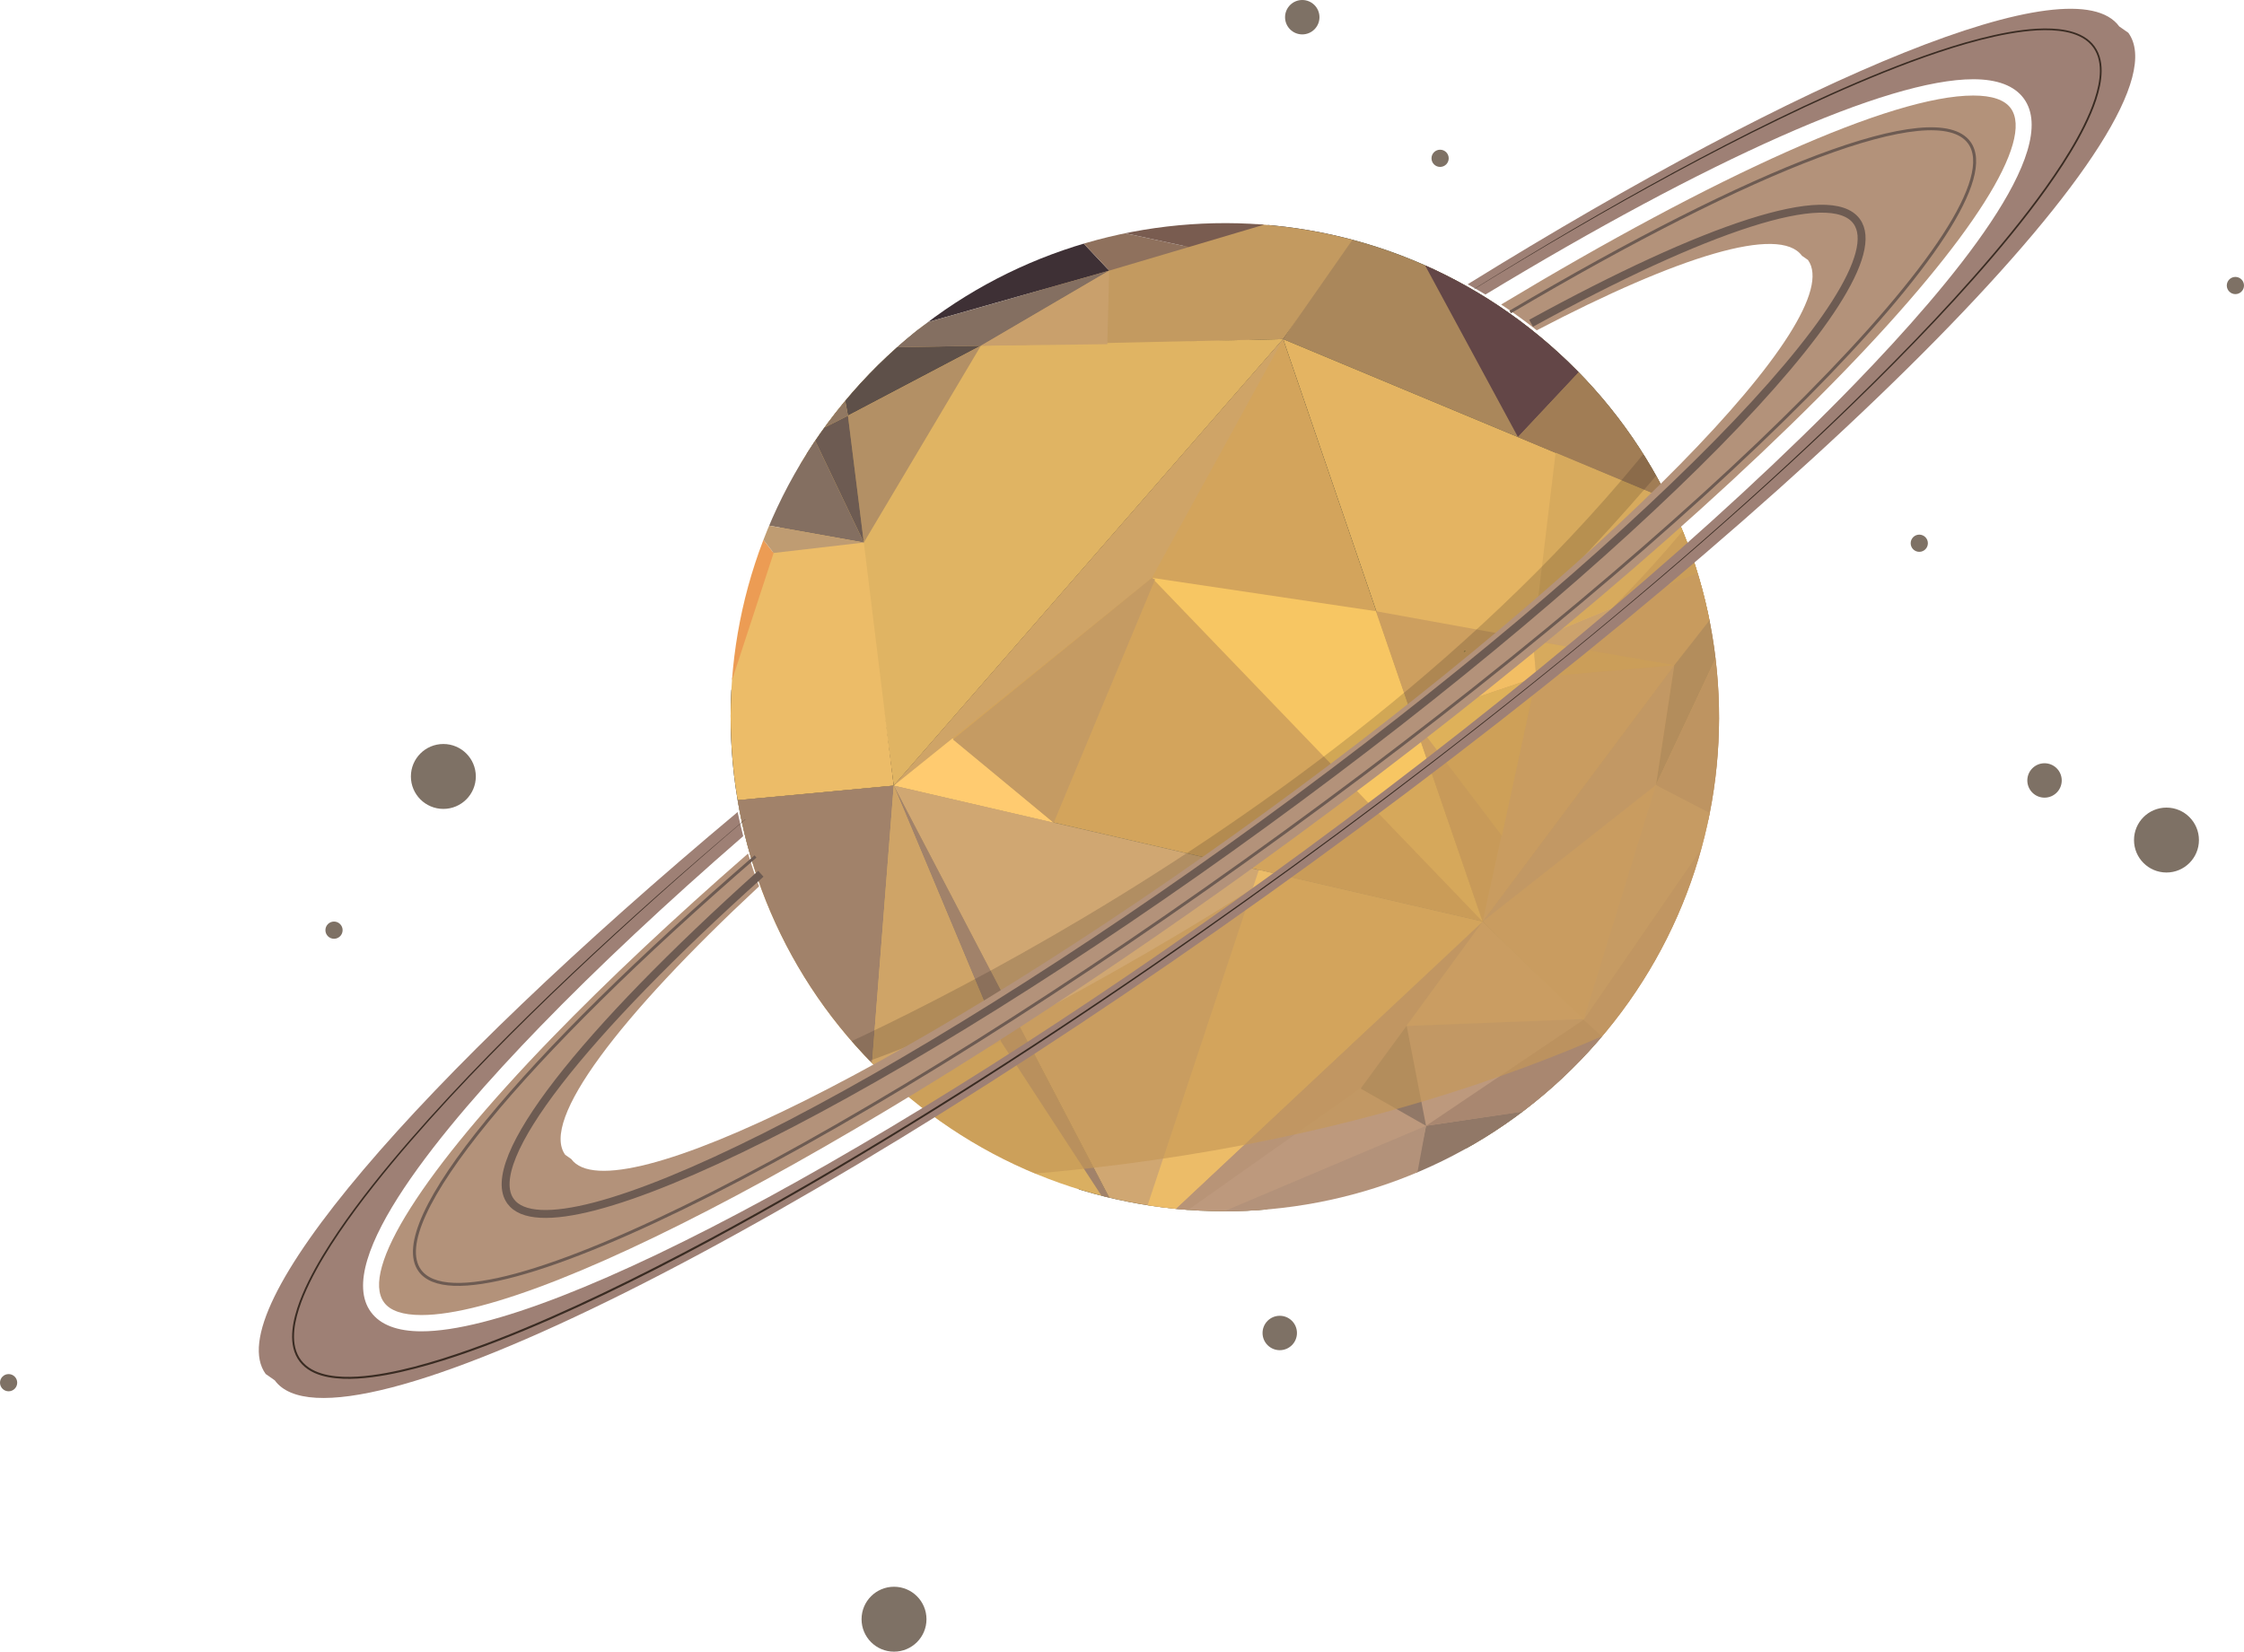 <?xml version="1.0" encoding="utf-8"?>
<!-- Generator: Adobe Illustrator 15.0.0, SVG Export Plug-In . SVG Version: 6.00 Build 0)  -->
<!DOCTYPE svg PUBLIC "-//W3C//DTD SVG 1.1//EN" "http://www.w3.org/Graphics/SVG/1.1/DTD/svg11.dtd">
<svg version="1.1" id="Layer_1" xmlns="http://www.w3.org/2000/svg" xmlns:xlink="http://www.w3.org/1999/xlink" x="0px" y="0px"
	 width="2269.519px" height="1670.929px" viewBox="-736.985 -227.425 2269.519 1670.929"
	 enable-background="new -736.985 -227.425 2269.519 1670.929" xml:space="preserve">
<circle fill="#7E7165" cx="-399.168" cy="713.588" r="8.701"/>
<circle fill="#7E7165" cx="1204.125" cy="322.148" r="8.701"/>
<circle fill="#7E7165" cx="1523.832" cy="61.425" r="8.701"/>
<circle fill="#7E7165" cx="-728.284" cy="1171.397" r="8.701"/>
<circle fill="#7E7165" cx="719.505" cy="-67.267" r="8.702"/>
<circle fill="#7E7165" cx="580.089" cy="-210.023" r="17.401"/>
<circle fill="#7E7165" cx="1330.794" cy="562.131" r="17.402"/>
<circle fill="#7E7165" cx="557.325" cy="1121.113" r="17.402"/>
<circle fill="#7E7165" cx="-288.585" cy="558.084" r="32.833"/>
<circle fill="#7E7165" cx="1454.123" cy="622.431" r="32.832"/>
<circle fill="#7E7165" cx="412.297" cy="64.499" r="32.832"/>
<circle fill="#7E7165" cx="167.2" cy="1410.671" r="32.833"/>
<path fill="#47452B" d="M291.628,1207.262"/>
<path fill="#47452B" d="M294.728,1209.249"/>
<path fill="#32311A" d="M289.09,1208.88"/>
<path fill="#38371F" d="M291.907,1206.27"/>
<g>
	<defs>
		<path id="SVGID_1_" d="M878.854,826.231c-181.2,208.249-496.909,230.178-705.164,48.974
			c-208.246-181.201-230.173-496.909-48.968-705.16C305.925-38.206,621.634-60.13,829.881,121.071
			C1038.129,302.275,1060.06,617.983,878.854,826.231z"/>
	</defs>
	<clipPath id="SVGID_2_">
		<use xlink:href="#SVGID_1_"  overflow="visible"/>
	</clipPath>
	<polygon clip-path="url(#SVGID_2_)" fill="#46442D" points="765.35,705.698 414.161,1035.589 169.747,568.109 	"/>
	<polygon clip-path="url(#SVGID_2_)" fill="#6B6331" points="938.186,875.469 765.35,705.698 414.161,1035.589 	"/>
	<polygon clip-path="url(#SVGID_2_)" fill="#47452B" points="765.35,705.698 563.556,116.346 1053.287,320.66 	"/>
	<path clip-path="url(#SVGID_2_)" fill="#26322C" d="M169.747,568.109"/>
	<polygon clip-path="url(#SVGID_2_)" fill="#26322C" points="563.556,116.346 765.35,705.698 169.747,568.109 	"/>
	<polygon clip-path="url(#SVGID_2_)" fill="#26322C" points="1053.287,320.66 663.626,-34.921 563.556,116.346 	"/>
	<line clip-path="url(#SVGID_2_)" fill="#736D2E" x1="938.186" y1="875.469" x2="765.35" y2="705.698"/>
	<polygon clip-path="url(#SVGID_2_)" fill="#292F32" points="414.161,1035.589 -34.522,587.186 169.747,568.109 	"/>
	<path clip-path="url(#SVGID_2_)" fill="#0B132D" d="M481.202,92.253"/>
	<polygon clip-path="url(#SVGID_2_)" fill="#0B132D" points="663.626,-34.921 563.556,116.346 111.657,129.473 	"/>
	<g clip-path="url(#SVGID_2_)">
		<g>
			<path fill="#0B132D" d="M184.102,287.374c0.84,0,2.01-1.275,0.703-1.275C183.965,286.099,182.795,287.374,184.102,287.374
				L184.102,287.374z"/>
		</g>
	</g>
	<polygon clip-path="url(#SVGID_2_)" fill="#0D1225" points="563.556,116.346 169.747,568.109 111.657,129.473 	"/>
	<polygon clip-path="url(#SVGID_2_)" fill="#0D1321" points="169.747,568.109 -34.522,587.186 111.657,129.473 	"/>
	<line clip-path="url(#SVGID_2_)" fill="#8E8239" x1="902.11" y1="522.11" x2="1053.001" y2="319.872"/>
	<polygon clip-path="url(#SVGID_2_)" fill="#D0A772" points="762.524,704.965 411.336,1034.855 166.92,567.377 	"/>
	<polygon clip-path="url(#SVGID_2_)" fill="#BD997D" points="935.353,874.74 762.524,704.965 411.336,1034.855 	"/>
	<polygon clip-path="url(#SVGID_2_)" fill="#E4B462" points="762.524,704.965 560.729,115.615 1050.461,319.926 	"/>
	<path clip-path="url(#SVGID_2_)" fill="#26322C" d="M166.92,567.377"/>
	<polygon clip-path="url(#SVGID_2_)" fill="#D3A45C" points="560.729,115.615 762.524,704.965 166.92,567.377 	"/>
	<polygon clip-path="url(#SVGID_2_)" fill="#AA875B" points="1050.461,319.926 660.793,-35.651 560.729,115.615 	"/>
	<polygon clip-path="url(#SVGID_2_)" fill="#D1A571" points="1050.461,319.926 935.353,874.74 762.524,704.965 	"/>
	<polygon clip-path="url(#SVGID_2_)" fill="#DAAF61" points="411.336,1034.855 142.103,884.864 -37.354,586.453 166.92,567.377 	"/>
	<path clip-path="url(#SVGID_2_)" fill="#0B132D" d="M478.38,91.52"/>
	<polygon clip-path="url(#SVGID_2_)" fill="#C39A60" points="670.833,-42.167 560.729,115.615 108.831,128.739 	"/>
	<g clip-path="url(#SVGID_2_)">
		<g>
			<path fill="#0B132D" d="M181.269,286.627c0.813,0,2.022-1.234,0.715-1.234C181.171,285.393,179.962,286.627,181.269,286.627
				L181.269,286.627z"/>
		</g>
	</g>
	<polygon clip-path="url(#SVGID_2_)" fill="#E0B463" points="560.729,115.615 166.92,567.377 108.831,128.739 255.062,122.341 	"/>
	<polygon clip-path="url(#SVGID_2_)" fill="#ECBC68" points="166.92,567.377 -37.354,586.453 108.831,128.739 136.66,321.43 	"/>
	<line clip-path="url(#SVGID_2_)" fill="#8E8239" x1="899.283" y1="521.379" x2="1050.175" y2="319.14"/>
	<polygon clip-path="url(#SVGID_2_)" fill="#634647" points="662.556,-36.082 896.108,110.344 798.248,214.706 	"/>
	<polygon clip-path="url(#SVGID_2_)" fill="#A17D55" points="896.108,110.344 1053.34,321.473 798.248,214.706 	"/>
	<polygon clip-path="url(#SVGID_2_)" fill="#A1826A" points="142.103,884.864 166.92,567.377 -37.772,586.437 	"/>
	<polygon clip-path="url(#SVGID_2_)" fill="#CFA467" points="560.729,115.615 428.031,357.148 166.92,567.377 	"/>
	<polygon clip-path="url(#SVGID_2_)" fill="#CD9F5F" points="956.338,445.657 654.553,390.912 762.524,704.965 	"/>
	<polygon clip-path="url(#SVGID_2_)" fill="#CCA26C" points="1053.34,321.473 956.338,445.657 813.486,420.744 	"/>
	<polygon clip-path="url(#SVGID_2_)" fill="#D7AA5D" points="813.486,420.744 836.316,230.599 1053.34,321.473 	"/>
	<polygon clip-path="url(#SVGID_2_)" fill="#D7AA5D" points="813.486,420.744 816.715,457.779 956.338,445.657 	"/>
	<polygon clip-path="url(#SVGID_2_)" fill="#D1A571" points="816.715,457.779 762.524,704.965 956.338,445.657 	"/>
	<polygon clip-path="url(#SVGID_2_)" fill="#F2BE64" points="816.715,457.779 692.331,499.852 813.486,420.744 	"/>
	<polygon clip-path="url(#SVGID_2_)" fill="#DEB15A" points="816.715,457.779 692.331,499.852 782.004,618.074 	"/>
	<g clip-path="url(#SVGID_2_)">
		<g>
			<path fill="#5B622B" d="M743.939,431.95c0.596,0,2.098-0.902,0.803-0.902C744.146,431.047,742.645,431.95,743.939,431.95
				L743.939,431.95z"/>
		</g>
	</g>
	<polygon clip-path="url(#SVGID_2_)" fill="#BD997D" points="956.338,445.657 937.793,566.791 762.524,704.965 	"/>
	<polygon clip-path="url(#SVGID_2_)" fill="#917867" points="956.338,445.657 1053.34,321.473 937.793,566.791 	"/>
	<polygon clip-path="url(#SVGID_2_)" fill="#AF8D74" points="1054.777,318.825 1028.292,627.923 937.793,566.791 	"/>
	<polygon clip-path="url(#SVGID_2_)" fill="#96766C" points="937.753,876.888 1028.292,627.923 1004.261,601.343 	"/>
	<polygon clip-path="url(#SVGID_2_)" fill="#C7A17C" points="937.793,566.791 1004.261,601.343 864.718,804.112 	"/>
	<polygon clip-path="url(#SVGID_2_)" fill="#B89477" points="864.718,804.112 938.791,874.255 1004.261,601.343 	"/>
	<polygon clip-path="url(#SVGID_2_)" fill="#917867" points="937.753,876.888 686.099,1003.076 705.281,911.523 	"/>
	<polygon clip-path="url(#SVGID_2_)" fill="#B3927A" points="415.649,1034.105 688.395,1002.923 705.281,911.523 	"/>
	<polygon clip-path="url(#SVGID_2_)" fill="#5E5049" points="108.08,125.009 255.062,122.341 120.615,193.106 	"/>
	<polygon clip-path="url(#SVGID_2_)" fill="#3E3035" points="108.08,125.009 335.919,-5.524 384.831,46.349 	"/>
	<polygon clip-path="url(#SVGID_2_)" fill="#846F61" points="384.831,46.349 255.062,122.341 108.08,125.009 	"/>
	<polygon clip-path="url(#SVGID_2_)" fill="#8F715D" points="335.919,-5.524 465.409,22.469 384.831,46.349 	"/>
	<polygon clip-path="url(#SVGID_2_)" fill="#C9A06C" points="384.831,46.349 382.917,120.779 255.062,122.341 	"/>
	<polygon clip-path="url(#SVGID_2_)" fill="#393131" points="108.08,125.009 58.744,181.612 84.167,211.568 	"/>
	<polygon clip-path="url(#SVGID_2_)" fill="#917862" points="120.615,193.106 84.167,211.568 108.08,125.009 	"/>
	<polygon clip-path="url(#SVGID_2_)" fill="#795C50" points="662.556,-36.082 465.409,22.469 335.919,-5.524 	"/>
	<polygon clip-path="url(#SVGID_2_)" fill="#4C4142" points="84.167,211.568 21.092,300.807 58.744,181.612 	"/>
	<polygon clip-path="url(#SVGID_2_)" fill="#EC9C54" points="-37.772,586.437 21.092,300.807 45.445,331.999 	"/>
	<polygon clip-path="url(#SVGID_2_)" fill="#846F61" points="84.167,211.568 136.66,321.43 21.092,300.807 	"/>
	<polygon clip-path="url(#SVGID_2_)" fill="#BF9C72" points="45.445,331.999 136.66,321.43 21.092,300.807 	"/>
	<polygon clip-path="url(#SVGID_2_)" fill="#B39065" points="255.062,122.341 136.66,321.43 120.615,193.106 	"/>
	<polygon clip-path="url(#SVGID_2_)" fill="#6D5B52" points="120.615,193.106 84.167,211.568 136.66,321.43 	"/>
	<g clip-path="url(#SVGID_2_)">
		<g>
			<path fill="#6A6230" d="M25.557,81.642c0.677,0,2.073-1.027,0.77-1.027C25.649,80.614,24.253,81.642,25.557,81.642L25.557,81.642
				z"/>
		</g>
	</g>
	<polygon clip-path="url(#SVGID_2_)" fill="#FFCB70" points="166.92,567.377 328.699,604.903 226.354,519.525 	"/>
	<polygon clip-path="url(#SVGID_2_)" fill="#D0A772" points="328.699,604.903 305.084,832.049 166.92,567.377 	"/>
	<polygon clip-path="url(#SVGID_2_)" fill="#A1826A" points="411.336,1034.855 275.389,826.365 166.92,567.377 	"/>
	<polygon clip-path="url(#SVGID_2_)" fill="#D2A878" points="864.119,803.52 648.1,811.94 762.524,704.965 	"/>
	<polygon clip-path="url(#SVGID_2_)" fill="#A98770" points="705.281,911.523 864.718,804.112 943.667,876.669 	"/>
	<polygon clip-path="url(#SVGID_2_)" fill="#B89477" points="762.524,704.965 639.834,872.822 409.094,1035.889 	"/>
	<polyline clip-path="url(#SVGID_2_)" fill="#917867" points="639.195,873.91 705.281,911.523 685.668,810.247 639.834,872.822 	"/>
	<polygon clip-path="url(#SVGID_2_)" fill="#CFA467" points="142.103,884.864 275.389,826.365 166.92,567.377 	"/>
	<polygon clip-path="url(#SVGID_2_)" fill="#F7C663" points="428.031,357.148 762.524,704.965 654.553,390.912 	"/>
	<polyline clip-path="url(#SVGID_2_)" fill="#C59B63" points="431.223,358.75 328.699,604.903 226.822,520.725 428.031,357.148 	"/>
	<polygon clip-path="url(#SVGID_2_)" fill="#ECBC68" points="536.165,652.638 409.094,1035.889 762.524,704.965 	"/>
	<path opacity="0.66" clip-path="url(#SVGID_2_)" fill="#C59857" d="M203.201,852.619c0,0,788.503-360.97,903.706-798.742
		l171.525,499.214c0,0-302.088,373.769-1047.069,412.172C-513.619,1003.663,203.201,852.619,203.201,852.619z"/>
	<path opacity="0.19" clip-path="url(#SVGID_2_)" fill="#2B221D" d="M965.954,179.458l20.902,14.503
		c0,0-423.676,561.772-977.405,691.825c-555.088,130.371,57.264-34.135,57.264-34.135S642.371,615.67,965.954,179.458z"/>
</g>
<g>
	<path fill="#B3927A" d="M30.76,669.224c-4.108-10.873-7.844-21.927-11.191-33.146c-74.954,65.354-142.143,128.441-198.921,187.046
		c-130.129,134.313-193.38,234.15-169.211,267.064c6.22,8.468,18.948,12.761,37.827,12.761
		c130.519,0,501.874-203.156,882.997-483.059c221.127-162.401,418.258-329.616,555.082-470.842
		c130.126-134.314,193.381-234.151,169.21-267.063c-6.222-8.469-18.949-12.761-37.828-12.761
		c-82.459,0-261.061,81.109-477.505,211.408c12.409,8.188,24.435,16.898,36.033,26.112
		C960.726,31.639,1062.768,0.15,1085.404,31.281l6.128,4.281c41.915,57.631-204.11,307.962-549.491,559.137
		C196.647,845.867-117.321,1002.765-159.234,945.13l-6.119-4.282C-190.573,906.163-111.483,801.673,30.76,669.224z"/>
	<path fill="#9E8075" d="M1415.542-194.265l-9.184-6.416c-46.292-63.664-314.094,47.345-658.984,260.84
		c6.065,3.351,12.075,6.785,17.983,10.375c223.11-135.12,406.051-217.788,493.366-217.788c24.414,0,41.61,6.556,51.108,19.485
		c38.714,52.716-71.438,185.865-170.655,288.281c-137.445,141.868-335.315,309.729-557.163,472.656
		c-389.836,286.301-756.947,486.258-892.75,486.258c-24.415,0-41.609-6.558-51.106-19.485
		c-38.716-52.717,71.434-185.867,170.656-288.282c58.577-60.462,128.161-125.656,205.87-193.165
		c-2.083-8.063-3.974-16.201-5.654-24.416c-324.84,271.902-524.892,503.067-477.31,568.504l9.171,6.416
		c62.823,86.386,533.394-148.774,1051.07-525.227C1109.624,267.312,1478.361-107.887,1415.542-194.265z"/>
</g>
<g>
	<path fill="#392B22" d="M753.598,64.998c66.55-41.277,134.013-81.126,202.854-118.494c34.425-18.67,69.185-36.736,104.394-53.897
		c35.215-17.142,70.864-33.438,107.216-48.066c18.176-7.306,36.525-14.2,55.111-20.421c18.586-6.205,37.407-11.783,56.56-16.05
		c9.575-2.124,19.236-3.912,28.983-5.133c9.743-1.212,19.59-1.879,29.441-1.436c4.923,0.234,9.846,0.755,14.698,1.732
		c4.848,0.979,9.637,2.421,14.137,4.577c4.492,2.146,8.687,5.055,12.065,8.783c3.404,3.732,5.892,8.192,7.407,12.978
		c1.513,4.78,2.1,9.792,2.078,14.752c-0.018,4.969-0.635,9.902-1.583,14.746c-1.927,9.696-5.19,19.039-9.001,28.093
		c-7.704,18.103-17.592,35.137-28.189,51.622c-10.642,16.474-22.129,32.375-34.061,47.917
		c-11.939,15.539-24.346,30.711-37.046,45.625c-25.427,29.812-52.046,58.575-79.284,86.719
		c-27.254,28.131-55.171,55.611-83.541,82.608c-28.372,26.997-57.203,53.505-86.381,79.624
		c-29.171,26.127-58.675,51.88-88.478,77.281C821.705,460.095,698.292,556.729,571.751,649.044
		c-63.262,46.173-127.32,91.258-192.213,135.114c-64.896,43.851-130.621,86.488-197.35,127.509
		c-66.732,41.008-134.415,80.509-203.454,117.538c-34.521,18.507-69.404,36.354-104.75,53.248
		c-35.354,16.87-71.162,32.843-107.696,47.04c-18.27,7.084-36.727,13.711-55.437,19.578c-18.713,5.836-37.681,10.98-57.007,14.507
		c-9.661,1.745-19.414,3.088-29.243,3.662c-9.816,0.556-19.753,0.405-29.507-1.425c-4.865-0.928-9.681-2.302-14.23-4.378
		c-4.537-2.074-8.804-4.892-12.292-8.538c-3.498-3.631-6.145-8.065-7.762-12.819c-1.629-4.757-2.311-9.773-2.355-14.741
		c-0.065-9.972,2.149-19.731,5.136-29.095c3.027-9.378,6.933-18.427,11.264-27.237c8.706-17.615,19.076-34.319,30.081-50.535
		c11.033-16.207,22.79-31.9,34.941-47.269c12.16-15.363,24.735-30.391,37.583-45.175c25.711-29.56,52.496-58.162,79.888-86.154
		c27.403-27.984,55.437-55.342,83.904-82.234c56.953-53.773,115.698-105.614,175.477-156.203l0.13,0.152
		c-59.613,50.781-118.09,102.907-174.927,156.768c-28.407,26.94-56.378,54.345-83.712,82.369
		c-27.324,28.031-54.036,56.669-79.665,86.251c-12.807,14.796-25.338,29.831-37.45,45.195
		c-12.103,15.368-23.807,31.058-34.779,47.242c-10.943,16.192-21.245,32.862-29.86,50.383c-4.285,8.762-8.141,17.746-11.111,27.013
		c-2.933,9.248-5.076,18.854-4.99,28.509c0.052,4.81,0.723,9.618,2.278,14.131c1.546,4.509,4.044,8.67,7.349,12.089
		c3.295,3.432,7.344,6.103,11.703,8.086c4.368,1.981,9.031,3.321,13.776,4.223c9.513,1.783,19.31,1.938,29.015,1.383
		c9.72-0.57,19.399-1.904,28.999-3.643c19.206-3.51,38.104-8.64,56.758-14.466c18.653-5.855,37.067-12.474,55.302-19.551
		c36.463-14.184,72.223-30.148,107.536-47.014c35.305-16.893,70.15-34.741,104.673-53.189
		c69.025-36.945,136.711-76.369,203.453-117.303c133.423-81.992,263.215-169.843,389.903-261.905
		c63.322-46.068,125.86-93.218,187.5-141.516c61.64-48.297,122.398-97.729,181.923-148.613
		c59.546-50.853,117.943-103.071,174.54-157.184c28.293-27.06,56.133-54.595,83.304-82.775
		c27.163-28.185,53.668-57.013,79.028-86.821c12.674-14.907,25.051-30.067,36.957-45.587c11.898-15.523,23.349-31.398,33.943-47.827
		c10.551-16.437,20.382-33.413,28.008-51.372c3.765-8.981,6.999-18.221,8.901-27.742c0.936-4.756,1.541-9.582,1.562-14.408
		c0.025-4.818-0.542-9.647-1.982-14.213c-1.427-4.547-3.824-8.832-7.022-12.338c-3.202-3.54-7.196-6.324-11.524-8.397
		c-4.334-2.081-8.989-3.493-13.729-4.454c-4.745-0.96-9.585-1.479-14.438-1.714c-9.716-0.447-19.478,0.203-29.154,1.397
		c-9.683,1.204-19.297,2.973-28.835,5.08c-19.078,4.232-37.857,9.777-56.412,15.952c-18.553,6.191-36.882,13.057-55.042,20.337
		c-36.312,14.596-71.979,30.776-107.211,47.83c-35.228,17.069-70.015,35.048-104.472,53.632
		c-68.9,37.205-136.555,76.7-203.248,117.742L753.598,64.998z"/>
</g>
<path fill="none" stroke="#6D5B52" stroke-width="8" stroke-miterlimit="10" d="M811.503,99.612
	C987.298,3.2,1114.328-39.831,1140.791-3.492c45.412,62.36-222.53,334.845-598.465,608.608
	c-375.935,273.766-717.507,445.141-762.919,382.78c-29.565-40.602,73.693-170.269,253.103-331.369"/>
<path fill="none" stroke="#6D5B52" stroke-width="3" stroke-miterlimit="10" d="M790.398,88.19
	c246.456-145.763,430.483-217.725,464.256-171.35c50.887,69.878-258.653,381.979-691.375,697.098
	c-432.723,315.117-824.766,513.922-875.652,444.044c-35.514-48.77,104.528-215.521,339.479-418.938"/>
</svg>
